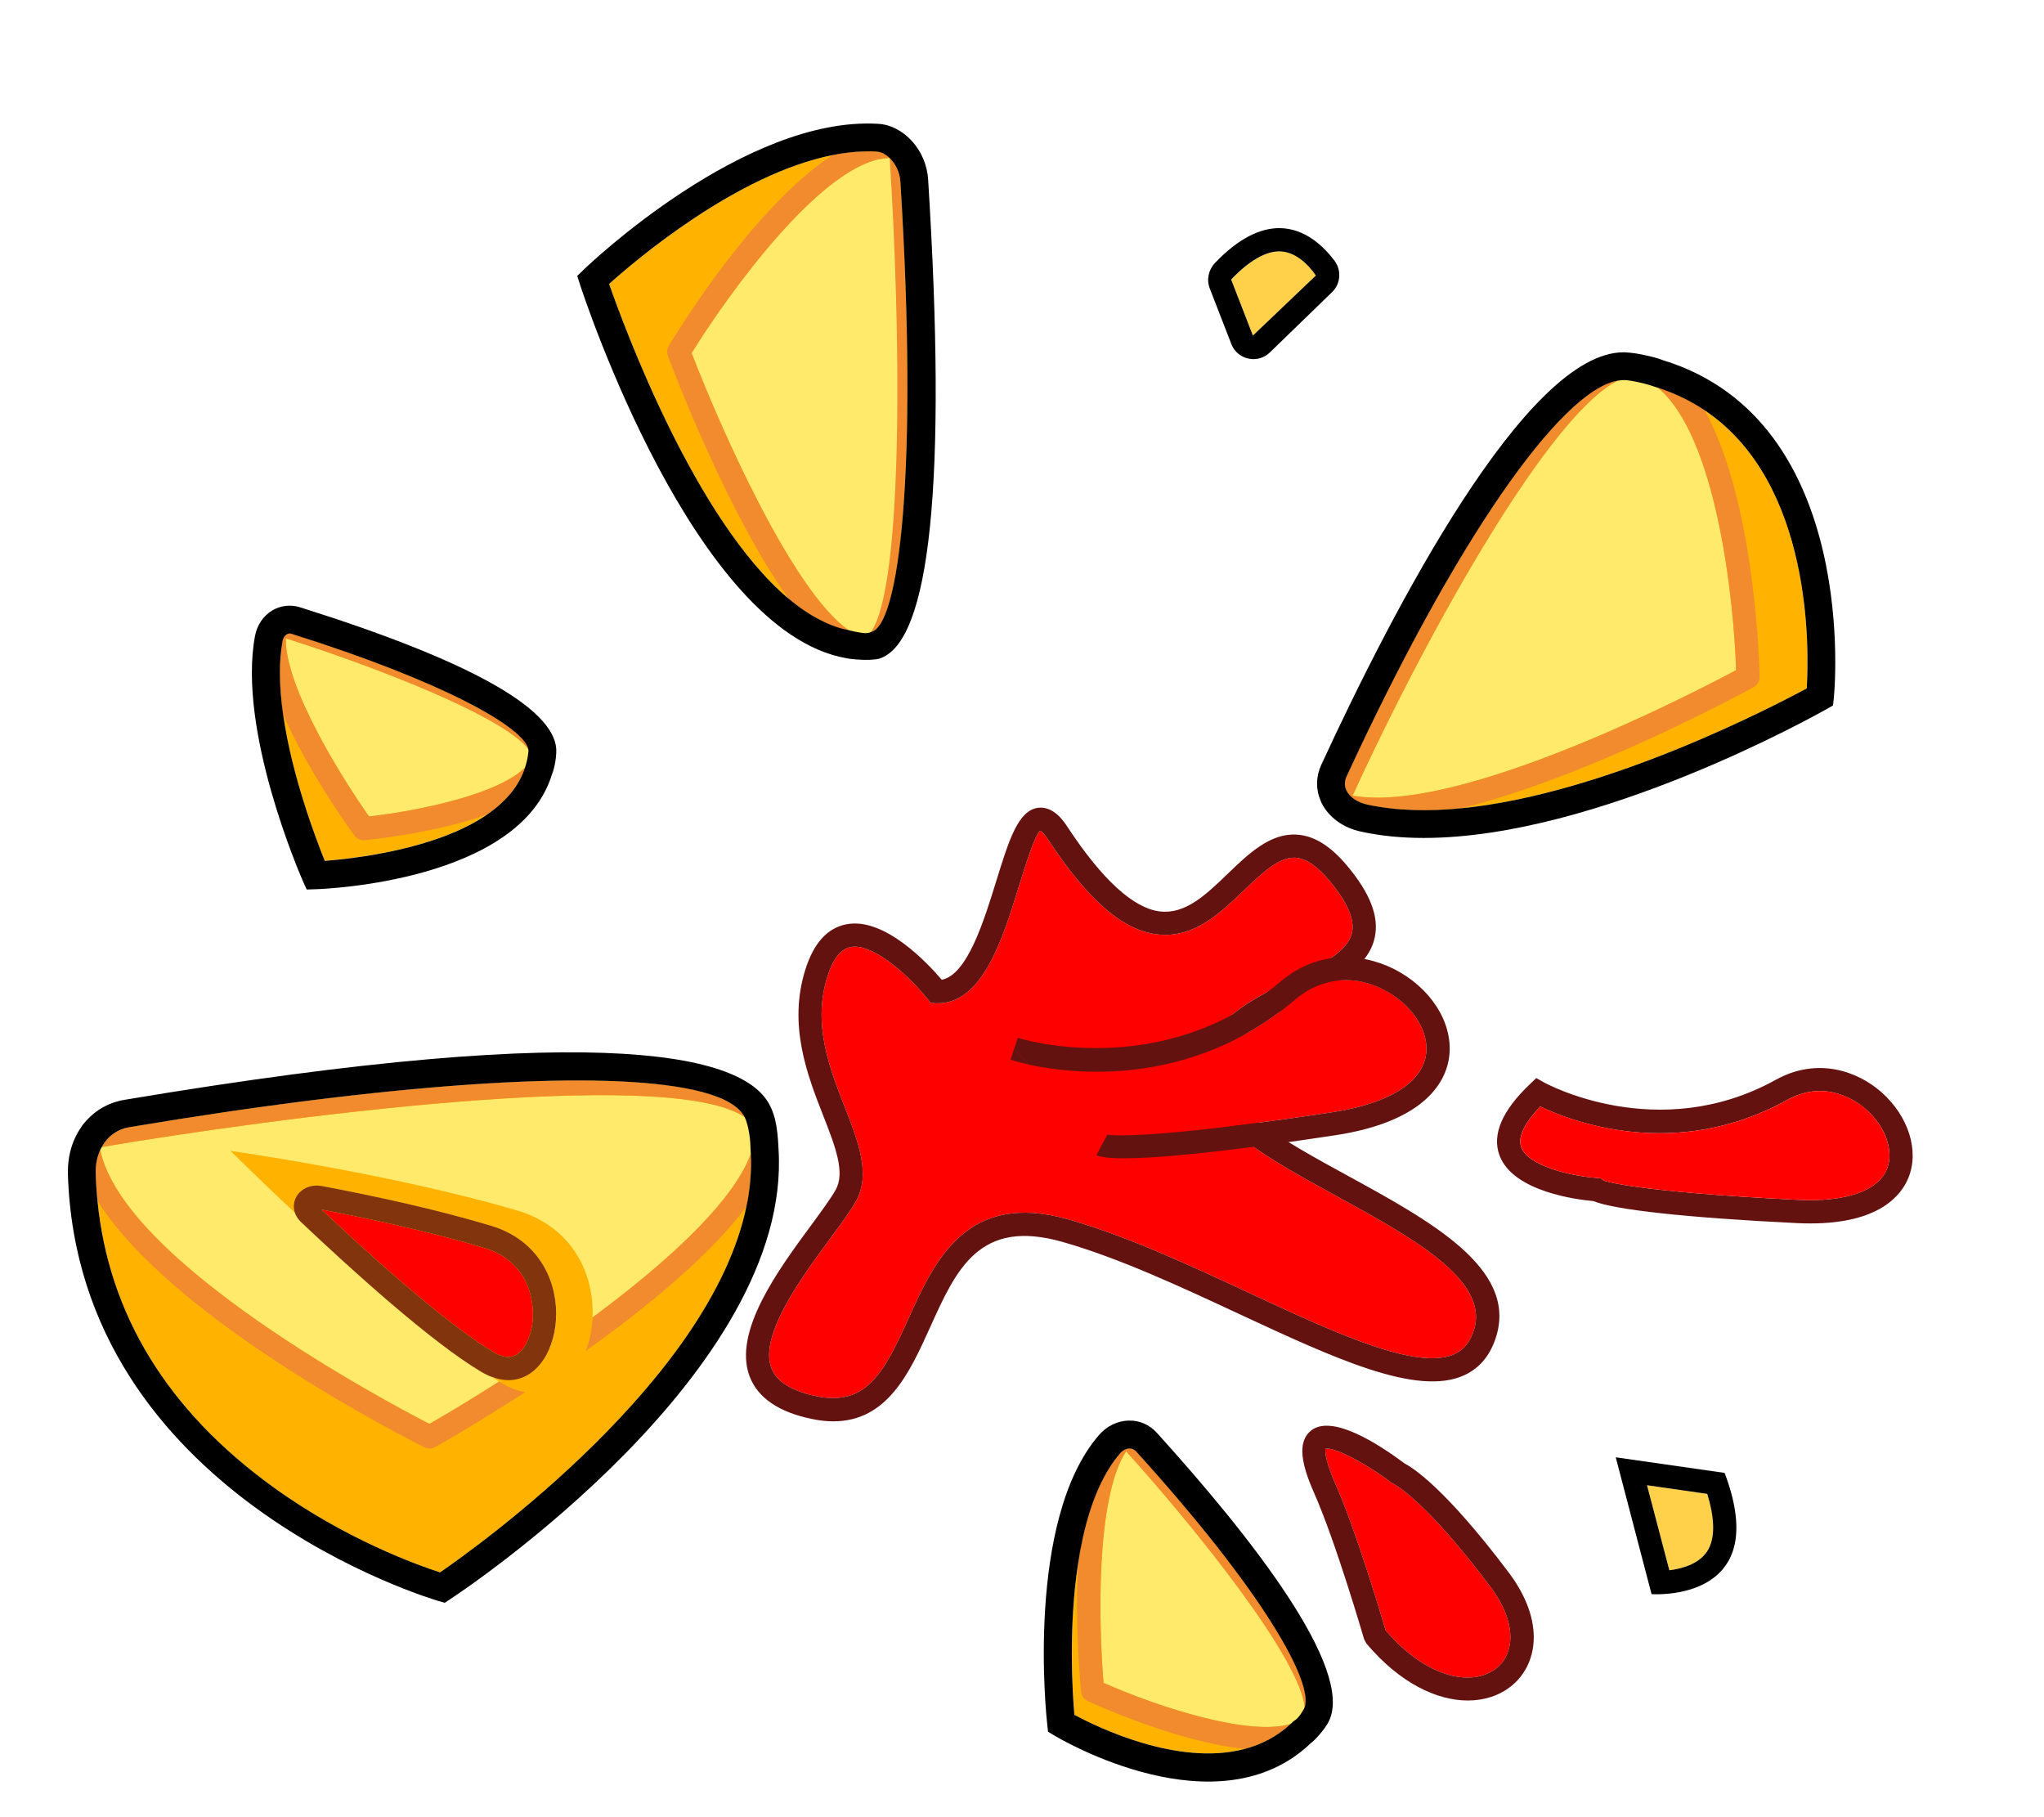 <?xml version="1.0" encoding="utf-8"?>
<!-- Generator: Adobe Illustrator 24.1.1, SVG Export Plug-In . SVG Version: 6.00 Build 0)  -->
<svg version="1.1" id="Layer_1" xmlns="http://www.w3.org/2000/svg" xmlns:xlink="http://www.w3.org/1999/xlink" x="0px" y="0px"
	 viewBox="0 0 270 240" style="enable-background:new 0 0 270 240;" xml:space="preserve">
<g>
	<path style="fill:#641210;" d="M248.54,144.26c-3.15-2.79-8.46-4.69-13.95-1.66c-15.59,8.65-30.52,0.43-30.67,0.34l-0.99-0.56
		l-0.82,0.79c-3.68,3.49-5.04,6.65-4.05,9.38c1.76,4.89,10.46,5.91,12.42,6.08c2.72,1.14,12.34,2.2,26.91,2.91
		c0.61,0.03,1.21,0.04,1.78,0.04c9.06,0,11.98-3.71,12.92-6.02C253.54,151.99,252.12,147.44,248.54,144.26z M237.53,158.47
		c-21.94-1.08-25.59-2.54-25.69-2.54l-0.38-0.31l-0.48-0.04c-3.4-0.24-9.13-1.56-10.04-4.08c-0.57-1.59,0.91-3.68,2.52-5.36
		c3.88,1.86,17.77,7.36,32.62-0.87c5.15-2.85,9.29,0.25,10.44,1.27c2.57,2.28,3.69,5.51,2.73,7.86
		C248.06,157.3,243.79,158.77,237.53,158.47z"/>
	<path style="fill:#FF0000;" d="M249.25,154.41c-1.19,2.89-5.46,4.36-11.71,4.06c-21.94-1.08-25.59-2.54-25.69-2.54l-0.38-0.31
		l-0.48-0.04c-3.4-0.24-9.13-1.56-10.04-4.08c-0.57-1.59,0.91-3.68,2.52-5.36c3.88,1.86,17.77,7.36,32.62-0.87
		c5.15-2.85,9.29,0.25,10.44,1.27C249.08,148.83,250.2,152.06,249.25,154.41z"/>
</g>
<g>
	<path style="fill:#FF0000;" d="M197.68,220.32c-3.07,2.45-9.07,1.5-14.64-4.98c-0.31-1.02-1.27-4.31-2.52-8.11
		c-1.24-3.81-2.74-8.15-4.13-11.26c-1.57-3.56-1.28-4.57-1.33-4.6c1-0.37,5.17,1.76,8.77,4.47l0.31,0.18
		c0.03,0.02,4.01,1.95,12.68,13.48C200.57,214.46,199.96,218.52,197.68,220.32z"/>
	<path style="fill:#641210;" d="M199.26,207.64c-8.41-11.16-12.68-13.82-13.71-14.35c-3.49-2.61-9.62-6.55-12.37-4.35
		c-0.83,0.66-1.15,1.62-1.15,2.72c0,1.7,0.77,3.73,1.56,5.53c2.9,6.56,6.56,19.18,6.6,19.3l0.3,0.57c4.47,5.29,9.35,7.53,13.4,7.53
		c2.22,0,4.19-0.67,5.71-1.88C203.03,219.99,204.26,214.26,199.26,207.64z M197.68,220.32c-3.07,2.45-9.07,1.5-14.64-4.98
		c-0.31-1.02-1.27-4.31-2.52-8.11c-1.24-3.81-2.74-8.15-4.13-11.26c-1.57-3.56-1.28-4.57-1.33-4.6c1-0.37,5.17,1.76,8.77,4.47
		l0.31,0.18c0.03,0.02,4.01,1.95,12.68,13.48C200.57,214.46,199.96,218.52,197.68,220.32z"/>
</g>
<g>
	<g>
		<path style="fill:#FFB300;" d="M69.81,99.2c-0.13,1.19-0.22,1.2-0.33,1.71c-0.04,0.14-0.09,0.3-0.13,0.44
			c-0.36,1.1-0.9,2.11-1.59,3.02c-0.91,1.22-2.09,2.27-3.41,3.19c-6.75,4.65-17.76,5.84-21.46,6.13c-1.21-3.01-4.36-11.29-5.5-19.32
			c-0.27-1.88-0.43-3.75-0.43-5.54c0-1.47,0.11-2.87,0.36-4.18c0.07-0.4,0.26-0.7,0.53-0.87c0.14-0.09,0.37-0.18,0.67-0.07
			C58.43,89.97,69.13,96,69.78,98.93v0.01C69.8,99.03,69.81,99.12,69.81,99.2z"/>
	</g>
	<path style="fill:#FFEA6C;" d="M69.81,99.2c-0.13,1.19-0.22,1.2-0.33,1.71c-0.04,0.14-0.09,0.3-0.13,0.44
		c-3.34,3.44-13.67,5.71-20.61,6.48c-3.7-5.23-11.14-17.22-10.99-23.53c11.58,3.67,28.73,10.28,32.02,14.62v0.01
		C69.8,99.03,69.81,99.12,69.81,99.2z"/>
	<path style="fill:#F18B2D;" d="M48.75,107.83c6.94-0.77,17.27-3.04,20.61-6.48c-0.36,1.1-0.9,2.11-1.59,3.02
		c-0.91,1.22-2.09,2.27-3.41,3.19c-6.67,2.4-14.8,3.27-16.18,3.4c-0.04,0.01-0.1,0.01-0.14,0.01c-0.49,0-0.96-0.23-1.24-0.63
		c-0.91-1.25-6.14-8.57-9.4-15.98c-0.27-1.88-0.43-3.75-0.43-5.54c0-1.47,0.11-2.87,0.36-4.18c0.07-0.4,0.26-0.7,0.53-0.87
		c0.14-0.09,0.37-0.18,0.67-0.07C58.43,89.97,69.13,96,69.78,98.93c-3.29-4.35-20.44-10.96-32.02-14.62
		C37.61,90.61,45.05,102.61,48.75,107.83z"/>
	<g>
		<path d="M39.61,80.2c-1.22-0.38-2.56-0.23-3.66,0.43c-1.16,0.7-1.99,1.92-2.26,3.34c-2.35,12.48,5.96,31.57,6.31,32.37l0.51,1.14
			l1.24-0.04c1.11-0.03,26.98-1.04,31.2-15.29c0.14-0.24,0.58-1.84,0.53-3.23C73.1,93.44,61.71,87.14,39.61,80.2z M69.49,100.92
			c-0.04,0.14-0.09,0.3-0.13,0.44c-0.36,1.1-0.9,2.11-1.59,3.02c-0.91,1.22-2.09,2.27-3.41,3.19c-6.75,4.65-17.76,5.84-21.46,6.13
			c-1.21-3.01-4.36-11.29-5.5-19.32c-0.27-1.88-0.43-3.75-0.43-5.54c0-1.47,0.11-2.87,0.36-4.18c0.07-0.4,0.26-0.7,0.53-0.87
			c0.14-0.09,0.37-0.18,0.67-0.07C58.43,89.97,69.13,96,69.78,98.93v0.01c0.02,0.09,0.03,0.18,0.03,0.26
			C69.68,100.39,69.6,100.4,69.49,100.92z"/>
	</g>
</g>
<g>
	<g>
		<path style="fill:#FFB300;" d="M115.03,83.47c0,0-0.14,0.14-0.7,0.15c-0.83-0.02-2.07-0.35-2.24-0.4
			c-1.25-0.24-2.49-0.69-3.7-1.32c-1.44-0.72-2.84-1.68-4.22-2.83C91.83,68.71,82.43,43.14,80.46,37.5
			C83.93,34.39,97.3,22.99,110,20.48c1.43-0.29,2.85-0.46,4.25-0.48c0.01,0,0.01,0,0.01,0c0.49-0.02,0.99-0.01,1.48,0.01v0.01
			c0.64,0.02,1.25,0.34,1.77,0.85l0.01,0.01c0.78,0.74,1.33,1.87,1.41,3.05C121.32,62.1,118.78,82.77,115.03,83.47z"/>
	</g>
	<path style="fill:#FFEA6C;" d="M115.03,83.47c0,0,0,0-0.01,0.01c-0.03,0.02-0.2,0.13-0.69,0.14c-0.83-0.02-2.07-0.35-2.24-0.4
		c-7.48-5.2-17.09-27.1-20.73-36.6c4.89-7.91,17.66-25.66,26.15-25.76h0.01v0.01c0.78,0.74,1.33,1.87,1.41,3.05
		C121.32,62.1,118.78,82.77,115.03,83.47z"/>
	<path style="fill:#F18B2D;" d="M118.93,23.93c-0.08-1.19-0.63-2.32-1.41-3.05c1.44,22.04,1.92,56.51-2.49,62.6
		C118.78,82.77,121.32,62.1,118.93,23.93z"/>
	<path style="fill:#F18B2D;" d="M112.09,83.23c-1.25-0.24-2.49-0.69-3.7-1.32c-1.44-0.72-2.84-1.68-4.22-2.83
		c-7.88-11-14.92-29.33-15.95-32.07c-0.16-0.44-0.12-0.93,0.12-1.34c1.43-2.35,11.49-18.66,21.66-25.19
		c1.43-0.29,2.85-0.46,4.25-0.48c0.01,0,0.01,0,0.01,0c0.49-0.02,0.99-0.01,1.48,0.01v0.01c0.64,0.02,1.25,0.34,1.77,0.85
		c-8.49,0.11-21.26,17.85-26.15,25.76C95,56.13,104.61,78.03,112.09,83.23z"/>
	<path d="M117.51,20.87l0.01,0.01v-0.01H117.51z"/>
	<path d="M122.6,23.7c-0.12-1.93-0.92-3.73-2.13-5.06c-1.21-1.33-2.81-2.21-4.52-2.29c-17.54-1-38.02,18.45-38.87,19.29l-0.83,0.8
		l0.35,1.1c0.61,1.88,15.12,45.81,35.14,49.38c0.56,0.14,3.13,0.4,4.4,0.07C122.91,84.89,125.1,63.61,122.6,23.7z M115.03,83.47
		c0,0,0,0-0.01,0.01c-0.03,0.02-0.2,0.13-0.69,0.14c-0.83-0.02-2.07-0.35-2.24-0.4c-1.25-0.24-2.49-0.69-3.7-1.32
		c-1.44-0.72-2.84-1.68-4.22-2.83C91.83,68.71,82.43,43.14,80.46,37.5C83.93,34.39,97.3,22.99,110,20.48
		c1.43-0.29,2.85-0.46,4.25-0.48c0.01,0,0.01,0,0.01,0c0.49-0.02,0.99-0.01,1.48,0.01v0.01c0.64,0.02,1.25,0.34,1.77,0.85h0.01v0.01
		c0.78,0.74,1.33,1.87,1.41,3.05C121.32,62.1,118.78,82.77,115.03,83.47z"/>
</g>
<g>
	<g>
		<path style="fill:#FFB300;" d="M238.66,90.92c-4.58,2.47-26.64,13.95-45.6,15.83c-4.41,0.43-8.65,0.34-12.46-0.49
			c-1.3-0.29-2.29-0.96-2.72-1.82c-0.3-0.59-0.3-1.24-0.01-1.88c14.26-30.91,28.2-50.97,35.84-52.29c0.32-0.05,0.64-0.08,0.93-0.07
			c0,0,0.46,0,1.66,0.25c1.23,0.25,2.1,0.57,2.1,0.57c0.21,0.07,0.41,0.12,0.6,0.19c2.31,0.75,4.35,1.76,6.15,2.96
			C239.53,63.78,238.96,86.06,238.66,90.92z"/>
	</g>
	<path style="fill:#FFEA6C;" d="M229.33,88.51c-5.44,2.91-36.64,19.12-50.66,16.57c10.21-22.3,26.16-50.5,35.04-54.81
		c0.32-0.05,0.64-0.08,0.93-0.07c0,0,0.46,0,1.66,0.25c1.23,0.25,2.1,0.57,2.1,0.57c0.21,0.07,0.41,0.12,0.6,0.19
		C226.72,57.6,229.04,79.08,229.33,88.51z"/>
	<path style="fill:#F18B2D;" d="M225.15,54.17c-1.8-1.21-3.84-2.22-6.15-2.96c7.72,6.39,10.03,27.87,10.33,37.3
		c-5.44,2.91-36.64,19.12-50.66,16.57c10.21-22.3,26.16-50.5,35.04-54.81c-7.64,1.32-21.58,21.37-35.84,52.29
		c-0.29,0.64-0.29,1.28,0.01,1.88c0.43,0.87,1.43,1.54,2.72,1.82c3.81,0.83,8.05,0.92,12.46,0.49
		c17.05-4.24,37.39-15.35,38.57-15.99c0.5-0.27,0.81-0.8,0.8-1.36C232.41,88.22,231.9,66.27,225.15,54.17z"/>
	<g>
		<path d="M219.69,47.58c-0.38-0.15-0.93-0.33-1.56-0.48c-0.64-0.15-1.35-0.31-2.04-0.42c-0.54-0.08-1.05-0.13-1.5-0.15h-0.14
			c-12.85,0-30.49,34.04-39.92,54.49c-0.7,1.54-0.74,3.18-0.1,4.69c0.04,0.12,0.1,0.24,0.15,0.36c0.01,0.02,0.02,0.03,0.03,0.05
			c0.46,0.91,1.16,1.7,2.03,2.34c0.89,0.65,1.96,1.12,3.16,1.38c2.61,0.57,5.39,0.83,8.27,0.83c22.9,0,51.87-16.26,53.24-17.03
			l0.82-0.47l0.1-0.93C242.29,91.88,245.89,55.63,219.69,47.58z M238.66,90.92c-4.58,2.47-26.64,13.95-45.6,15.83
			c-4.41,0.43-8.65,0.34-12.46-0.49c-1.3-0.29-2.29-0.96-2.72-1.82c-0.3-0.59-0.3-1.24-0.01-1.88
			c14.26-30.91,28.2-50.97,35.84-52.29c0.32-0.05,0.64-0.08,0.93-0.07c0,0,0.46,0,1.66,0.25c1.23,0.25,2.1,0.57,2.1,0.57
			c0.21,0.07,0.41,0.12,0.6,0.19c2.31,0.75,4.35,1.76,6.15,2.96C239.53,63.78,238.96,86.06,238.66,90.92z"/>
	</g>
</g>
<g>
	<g>
		<path style="fill:#FFD14A;" d="M225.45,204.97c-1.12,1.62-3.33,2.22-4.94,2.42l-2.95-11.23l7.96,1.14
			C226.34,199.98,226.77,203.05,225.45,204.97z"/>
	</g>
	<g>
		<path d="M227.81,194.53l-14.38-2.06l4.73,18.07c0,0,0.25,0.02,0.68,0.02C221.85,210.56,233.53,209.62,227.81,194.53z
			 M220.51,207.39l-2.95-11.23l7.96,1.14c0.82,2.68,1.26,5.75-0.07,7.67C224.33,206.6,222.12,207.19,220.51,207.39z"/>
	</g>
</g>
<g>
	<g>
		<path style="fill:#FFD14A;" d="M173.82,36.39l-8.32,7.93l-2.85-7.34c0-0.01,0.01-0.08,0.07-0.14c2.28-2.37,4.45-3.63,6.27-3.63
			C171.06,33.19,172.78,34.87,173.82,36.39z"/>
	</g>
	<g>
		<path d="M176.28,34.43c-1.45-1.92-3.93-4.3-7.3-4.3c-2.39,0-5.24,1.2-8.47,4.58c-0.87,0.9-1.16,2.22-0.71,3.38l2.85,7.34
			c0.49,1.28,1.7,2,2.93,2c0.77,0,1.55-0.29,2.17-0.89l8.21-7.96C177.1,37.48,177.23,35.71,176.28,34.43z M162.71,36.83
			c2.28-2.37,4.45-3.63,6.27-3.63c2.09,0,3.8,1.68,4.84,3.19l-8.32,7.93l-2.85-7.34C162.64,36.96,162.65,36.89,162.71,36.83z"/>
	</g>
</g>
<g>
	<path style="fill:#FF0000;" d="M194.74,175.51c-0.49,1.67-1.34,2.74-2.6,3.33c-4.95,2.24-15.75-2.78-27.18-8.1
		c-7.88-3.67-16.03-7.45-23.73-9.66c-13.57-3.91-17.79,5.49-21.2,13.02c-3.28,7.27-5.63,11.63-12.15,10.31
		c-3.29-0.68-5.3-1.93-5.98-3.7c-1.67-4.35,4.01-12.04,7.77-17.14c1.42-1.93,2.65-3.6,3.39-4.91c2-3.56,0.32-7.85-1.45-12.39
		c-2.02-5.16-4.31-11-2.31-17.31c0.74-2.34,1.77-3.63,3.07-3.88c0.18-0.03,0.34-0.05,0.53-0.05c3,0,7.41,4.13,9.61,6.89l0.44,0.55
		l0.7,0.03c6.05,0.23,8.75-8.35,10.89-15.27c0.87-2.81,2.18-7.06,2.87-7.52c0,0,0.36,0.14,1.02,1.15c5.3,8.05,9.9,12.03,14.48,12.55
		c4.79,0.56,8.31-2.85,11.44-5.85c2.36-2.26,4.62-4.4,6.74-4.28c1.41,0.08,2.89,1.08,4.54,3.06c2.34,2.8,3.34,5.09,2.97,6.81
		c-0.55,2.58-4.23,4.39-8.12,6.31c-5.17,2.55-11.02,5.43-11.88,11.36c-0.97,6.78,8.22,11.82,17.96,17.16
		C186.44,163.39,196.65,168.98,194.74,175.51z"/>
	<path style="fill:#641210;" d="M178.04,155.29c-8.4-4.59-17.08-9.35-16.4-14.04c0.61-4.31,5.49-6.72,10.19-9.03
		c4.59-2.26,8.91-4.4,9.77-8.43c0.58-2.72-0.6-5.8-3.62-9.41c-2.23-2.67-4.42-4.03-6.72-4.15c-3.48-0.2-6.31,2.5-9.03,5.12
		c-2.9,2.79-5.61,5.41-8.98,5.03c-3.5-0.4-7.63-4.16-12.26-11.19c-0.45-0.69-1.81-2.77-3.89-2.5c-2.62,0.37-3.83,4.27-5.49,9.64
		c-1.64,5.29-3.83,12.42-7.21,13.07c-1.81-2.13-7.54-8.29-12.57-7.33c-2.51,0.46-4.34,2.47-5.44,5.96
		c-2.33,7.36,0.27,14.01,2.37,19.36c1.57,4.01,2.92,7.48,1.62,9.76c-0.64,1.15-1.82,2.74-3.18,4.6c-4.4,5.97-10.43,14.15-8.17,20.06
		c1.08,2.81,3.84,4.7,8.23,5.6c1.01,0.21,1.94,0.31,2.82,0.31c7.17,0,10.11-6.52,12.75-12.35c3.5-7.77,6.53-14.49,17.55-11.34
		c7.48,2.14,15.51,5.88,23.28,9.5c12.61,5.86,23.5,10.94,29.74,8.11c2.1-0.96,3.53-2.72,4.28-5.26
		C200.29,167.47,188.98,161.28,178.04,155.29z M194.74,175.51c-0.49,1.67-1.34,2.74-2.6,3.33c-4.95,2.24-15.75-2.78-27.18-8.1
		c-7.88-3.67-16.03-7.45-23.73-9.66c-13.57-3.91-17.79,5.49-21.2,13.02c-3.28,7.27-5.63,11.63-12.15,10.31
		c-3.29-0.68-5.3-1.93-5.98-3.7c-1.67-4.35,4.01-12.04,7.77-17.14c1.42-1.93,2.65-3.6,3.39-4.91c2-3.56,0.32-7.85-1.45-12.39
		c-2.02-5.16-4.31-11-2.31-17.31c0.74-2.34,1.77-3.63,3.07-3.88c0.18-0.03,0.34-0.05,0.53-0.05c3,0,7.41,4.13,9.61,6.89l0.44,0.55
		l0.7,0.03c6.05,0.23,8.75-8.35,10.89-15.27c0.87-2.81,2.18-7.06,2.87-7.52c0,0,0.36,0.14,1.02,1.15c5.3,8.05,9.9,12.03,14.48,12.55
		c4.79,0.56,8.31-2.85,11.44-5.85c2.36-2.26,4.62-4.4,6.74-4.28c1.41,0.08,2.89,1.08,4.54,3.06c2.34,2.8,3.34,5.09,2.97,6.81
		c-0.55,2.58-4.23,4.39-8.12,6.31c-5.17,2.55-11.02,5.43-11.88,11.36c-0.97,6.78,8.22,11.82,17.96,17.16
		C186.44,163.39,196.65,168.98,194.74,175.51z"/>
</g>
<g>
	<path style="fill:#FF0000;" d="M188.34,139.49c-0.7,3.68-5.12,6.31-12.44,7.42c-17.4,2.63-24.83,3.04-27.82,3.04
		c-1.41,0-1.83-0.12-1.81-0.08l-0.72,1.34l-9.7-10.63c5.85,1.27,21.44,3.15,35.24-8.6c3.53-3.01,8.13-3.38,12.28-0.96
		C186.86,133.07,188.9,136.54,188.34,139.49z"/>
	<path style="fill:#641210;" d="M191.35,140.06c-0.55,2.93-3.24,8.1-15,9.88c-16.01,2.43-23.95,3.04-27.88,3.04
		c-2.37,0-3.29-0.22-3.64-0.42l0.72-1.35l0.72-1.34c-0.02-0.04,0.41,0.08,1.81,0.08c2.99,0,10.42-0.41,27.82-3.04
		c7.32-1.11,11.74-3.74,12.44-7.42c0.56-2.95-1.48-6.42-4.97-8.45c-4.15-2.43-8.75-2.05-12.28,0.96
		c-13.8,11.75-29.39,9.87-35.24,8.6l-1.89-2.07l0.48-1.46c0.19,0.07,18.97,5.96,34.66-7.39c5.39-4.59,11.7-3.67,15.81-1.28
		C189.58,131.11,192.16,135.79,191.35,140.06z"/>
	<path style="fill:#641210;" d="M135.85,140.59c-1.36-0.31-2.2-0.57-2.36-0.63l0.47-1.45L135.85,140.59z"/>
</g>
<g>
	<path style="fill:#FFB300;" d="M58.13,207.68c-2.79-0.9-12.44-4.31-22.05-11.27c-15.05-10.89-22.93-24.83-23.44-41.45
		c-0.09-3.13,1.71-5.62,4.4-6.07c46.67-7.83,78.63-8.26,81.44-1.09c0,0,0.48,1.09,0.63,3.15l0.03,0.81
		C101,177.09,63.78,203.79,58.13,207.68z"/>
	<path style="fill:#F18B2D;" d="M69.39,183.85c-6.39,4.15-11.3,6.93-11.89,7.26c-0.23,0.12-0.48,0.19-0.75,0.19
		c-0.23,0-0.47-0.04-0.68-0.15c-1.58-0.78-33.35-16.74-43.2-32.59c-0.12-1.19-0.2-2.38-0.23-3.6v-0.07
		c-0.02-1.12,0.2-2.15,0.61-3.03c3.02,14.83,37.97,33.35,43.46,36.18c2.48-1.42,5.68-3.34,9.2-5.6c0.13,0.09,0.26,0.16,0.4,0.24
		C67.39,183.3,68.41,183.69,69.39,183.85z"/>
	<path style="fill:#F18B2D;" d="M99.21,153.71c0,0.45-0.01,0.91-0.04,1.37c-0.01,0.31-0.03,0.61-0.07,0.92
		c-0.1,1.13-0.26,2.25-0.51,3.37c-4.89,6.55-13.29,13.4-21.24,19.06c0.53-1.36,0.85-2.89,0.91-4.46
		c9.57-7.07,18.57-15.16,20.91-21.64C99.2,152.8,99.21,153.25,99.21,153.71z"/>
	<path style="fill:#FFEA6C;" d="M99.18,152.34c-4.28,11.87-30.96,29.14-42.46,35.7c-5.49-2.83-40.44-21.35-43.46-36.18
		c0.05-0.13,0.12-0.25,0.2-0.37c22.01-3.73,74.85-10.86,84.91-3.94c0.01,0.01,0.01,0.01,0.01,0.01c0.04,0.08,0.08,0.16,0.11,0.24
		c0,0,0.48,1.09,0.63,3.15l0.03,0.81C99.16,151.95,99.17,152.14,99.18,152.34z"/>
	<path style="fill:#F18B2D;" d="M98.37,147.54c-10.07-6.92-62.9,0.21-84.91,3.94c0.4-0.74,0.94-1.35,1.61-1.81c0,0,0,0,0.01,0
		c0.57-0.4,1.24-0.67,1.96-0.79c34.32-5.76,60.69-7.51,73.35-5.18c0.98,0.18,1.88,0.38,2.69,0.6c0.29,0.09,0.56,0.16,0.82,0.25
		c0.49,0.16,0.94,0.33,1.36,0.52c0.14,0.05,0.29,0.12,0.42,0.19c0.21,0.1,0.41,0.2,0.59,0.31c0.19,0.1,0.36,0.21,0.53,0.33
		c0.02,0.01,0.04,0.03,0.07,0.04c0.1,0.07,0.2,0.13,0.29,0.21c0.1,0.07,0.19,0.14,0.27,0.22c0.09,0.08,0.18,0.16,0.25,0.24
		C97.97,146.9,98.2,147.21,98.37,147.54z"/>
	<path style="fill:#FFB300;" d="M65.13,178.54c-4.72-2.81-12.72-9.44-22.64-18.78c5.92,1.12,14.28,2.89,21.52,5.07
		c5.87,1.78,6.72,7.18,6.29,10.09c-0.31,2.07-1.42,4.3-3.13,4.3C66.59,179.22,65.87,178.99,65.13,178.54z"/>
	<path style="fill:#FFB300;" d="M78.27,173.97c-0.07,1.57-0.38,3.1-0.91,4.46c-1.39,3.61-4.26,6.08-7.97,5.42
		c-0.98-0.16-2-0.55-3.07-1.17c-0.13-0.08-0.26-0.15-0.4-0.24c-0.3-0.18-0.61-0.36-0.92-0.57c0.44,0.16,0.87,0.27,1.28,0.34
		c0.31,0.05,0.6,0.08,0.89,0.08c2.5,0,4.42-1.78,5.46-4.29c2.13-5.21,0.45-13.61-7.73-16.09c-7.43-2.24-15.98-4.05-22.33-5.25
		c-0.25-0.04-0.51-0.07-0.74-0.07c-2.12,0-3.47,1.84-2.89,3.57c-4.99-4.68-8.49-8.16-8.49-8.16s21.26,3,37.79,7.85
		C75.69,162.03,78.52,168.34,78.27,173.97z"/>
	<path style="fill:#FF0000;" d="M70.3,174.92c-0.31,2.07-1.42,4.3-3.13,4.3c-0.58,0-1.3-0.23-2.04-0.68
		c-4.72-2.81-12.72-9.44-22.64-18.78c5.92,1.12,14.28,2.89,21.52,5.07C69.88,166.61,70.73,172.01,70.3,174.92z"/>
	<path style="fill:#82340D;" d="M64.9,161.9c-7.43-2.24-15.98-4.05-22.33-5.25c-0.25-0.04-0.51-0.07-0.74-0.07
		c-2.12,0-3.47,1.84-2.89,3.57c0.14,0.43,0.42,0.86,0.82,1.25c6.77,6.4,17.22,15.86,23.79,19.77c0.49,0.29,0.97,0.52,1.43,0.69H65
		c0.77,0.29,1.49,0.42,2.17,0.42C74.84,182.28,77.04,165.58,64.9,161.9z M70.3,174.92c-0.31,2.07-1.42,4.3-3.13,4.3
		c-0.58,0-1.3-0.23-2.04-0.68c-4.72-2.81-12.72-9.44-22.64-18.78c5.92,1.12,14.28,2.89,21.52,5.07
		C69.88,166.61,70.73,172.01,70.3,174.92z"/>
	<path d="M102.84,151.78c-0.02-0.42-0.04-0.87-0.08-1.33c-0.08-1.03-0.21-2.14-0.55-3.19c-0.12-0.38-0.26-0.77-0.45-1.13
		c-3.04-6.51-20.51-11.75-85.33-0.87c-2.02,0.33-3.74,1.32-5.02,2.74c-0.27,0.29-0.52,0.59-0.72,0.92
		c-0.02,0.04-0.05,0.08-0.08,0.12c-0.22,0.33-0.43,0.68-0.6,1.04c-0.67,1.36-1.04,2.94-1.04,4.63v0.34
		c1.28,42.47,48.5,56.27,48.97,56.4l0.81,0.23l0.7-0.46C61.31,210.01,104.68,181.1,102.84,151.78z M99.1,155.99
		c-0.1,1.13-0.26,2.26-0.51,3.38c-4.73,22.83-35.38,44.81-40.46,48.3c-2.79-0.9-12.44-4.31-22.05-11.27
		c-13.95-10.09-21.74-22.81-23.21-37.85c-0.12-1.19-0.2-2.38-0.23-3.6v-0.07c-0.02-1.12,0.2-2.15,0.61-3.03
		c0.05-0.13,0.12-0.25,0.2-0.37c0.41-0.75,0.94-1.35,1.61-1.81h0.01c0.57-0.4,1.24-0.67,1.96-0.79c34.32-5.76,60.7-7.51,73.35-5.18
		h0.01c1.76,0.32,3.25,0.72,4.47,1.21c0.13,0.04,0.26,0.1,0.4,0.16c0.14,0.05,0.29,0.12,0.42,0.19c0.21,0.1,0.41,0.2,0.59,0.31
		c0.33,0.18,0.61,0.37,0.88,0.58c0.1,0.07,0.19,0.14,0.27,0.22c0.12,0.11,0.23,0.21,0.32,0.32c0.18,0.16,0.31,0.35,0.43,0.53
		c0.07,0.11,0.13,0.22,0.19,0.33c0.01,0.01,0.01,0.01,0.01,0.01c0.04,0.08,0.08,0.16,0.11,0.24c0,0,0.48,1.09,0.63,3.15l0.03,0.81
		c0.01,0.2,0.02,0.38,0.03,0.58C99.25,153.55,99.21,154.77,99.1,155.99z"/>
</g>
<g>
	<g>
		<path style="fill:#FFB300;" d="M171.27,227.04l-0.44,0.32c-0.12,0.12-0.24,0.24-0.37,0.34c-1.81,1.69-3.9,2.73-6.09,3.3
			c-8.82,2.31-19.49-2.92-22.45-4.52c-0.25-2.82-0.81-11.54,0.49-19.99c0.71-4.67,1.99-9.26,4.19-12.71
			c0.41-0.65,0.86-1.25,1.34-1.81c0.36-0.42,0.8-0.66,1.25-0.66c0.18,0,0.41,0.03,0.64,0.18c0.09,0.06,0.18,0.13,0.25,0.21
			c17.02,18.78,23.39,30.51,22.26,33.78c-0.01,0.01-0.01,0.01-0.01,0.01c-0.04,0.1-0.08,0.2-0.13,0.28
			C172.2,225.76,171.79,226.55,171.27,227.04z"/>
	</g>
	<path style="fill:#FFEA6C;" d="M171.27,227.04l-0.44,0.32c-0.12,0.12-0.24,0.24-0.37,0.34c-5.38,1.64-17.25-2.14-24.68-5.44
		c-0.64-7.46-1.08-24.41,2.98-30.58c9.49,10.5,23.04,27.51,23.58,33.79c-0.01,0.01-0.01,0.01-0.01,0.01
		c-0.04,0.1-0.08,0.2-0.13,0.28C172.2,225.76,171.79,226.55,171.27,227.04z"/>
	<path style="fill:#F18B2D;" d="M145.77,222.26c-0.64-7.46-1.08-24.41,2.98-30.58c9.49,10.5,23.04,27.51,23.58,33.79
		c1.13-3.27-5.24-15-22.26-33.78c-0.07-0.09-0.16-0.16-0.25-0.21c-0.23-0.15-0.46-0.18-0.64-0.18c-0.44,0-0.88,0.24-1.25,0.66
		c-0.48,0.57-0.93,1.17-1.34,1.81c-2.21,3.45-3.49,8.04-4.19,12.71c-0.42,7.89,0.26,15.45,0.41,16.95c0.05,0.47,0.32,0.89,0.7,1.14
		c0.06,0.04,0.12,0.08,0.18,0.1c1.61,0.74,12.03,5.4,20.67,6.31c2.2-0.56,4.28-1.6,6.09-3.3
		C165.08,229.34,153.21,225.55,145.77,222.26z"/>
	<g>
		<path d="M175.52,227.36c3.46-6.96-10.39-24.53-22.72-38.14c-0.96-1.05-2.26-1.63-3.67-1.6c-1.5,0.02-2.95,0.72-3.99,1.94
			c-9.69,11.29-6.93,37.15-6.8,38.25l0.1,0.9l0.77,0.47c0.89,0.53,21.69,12.83,34,0.99C173.51,230,174.96,228.49,175.52,227.36z
			 M171.27,227.04l-0.44,0.32c-0.12,0.12-0.24,0.24-0.37,0.34c-1.81,1.69-3.9,2.73-6.09,3.3c-8.82,2.31-19.49-2.92-22.45-4.52
			c-0.25-2.82-0.81-11.54,0.49-19.99c0.71-4.67,1.99-9.26,4.19-12.71c0.41-0.65,0.86-1.25,1.34-1.81c0.36-0.42,0.8-0.66,1.25-0.66
			c0.18,0,0.41,0.03,0.64,0.18c0.09,0.06,0.18,0.13,0.25,0.21c17.02,18.78,23.39,30.51,22.26,33.78c-0.01,0.01-0.01,0.01-0.01,0.01
			c-0.04,0.1-0.08,0.2-0.13,0.28C172.2,225.76,171.79,226.55,171.27,227.04z"/>
	</g>
</g>
</svg>
